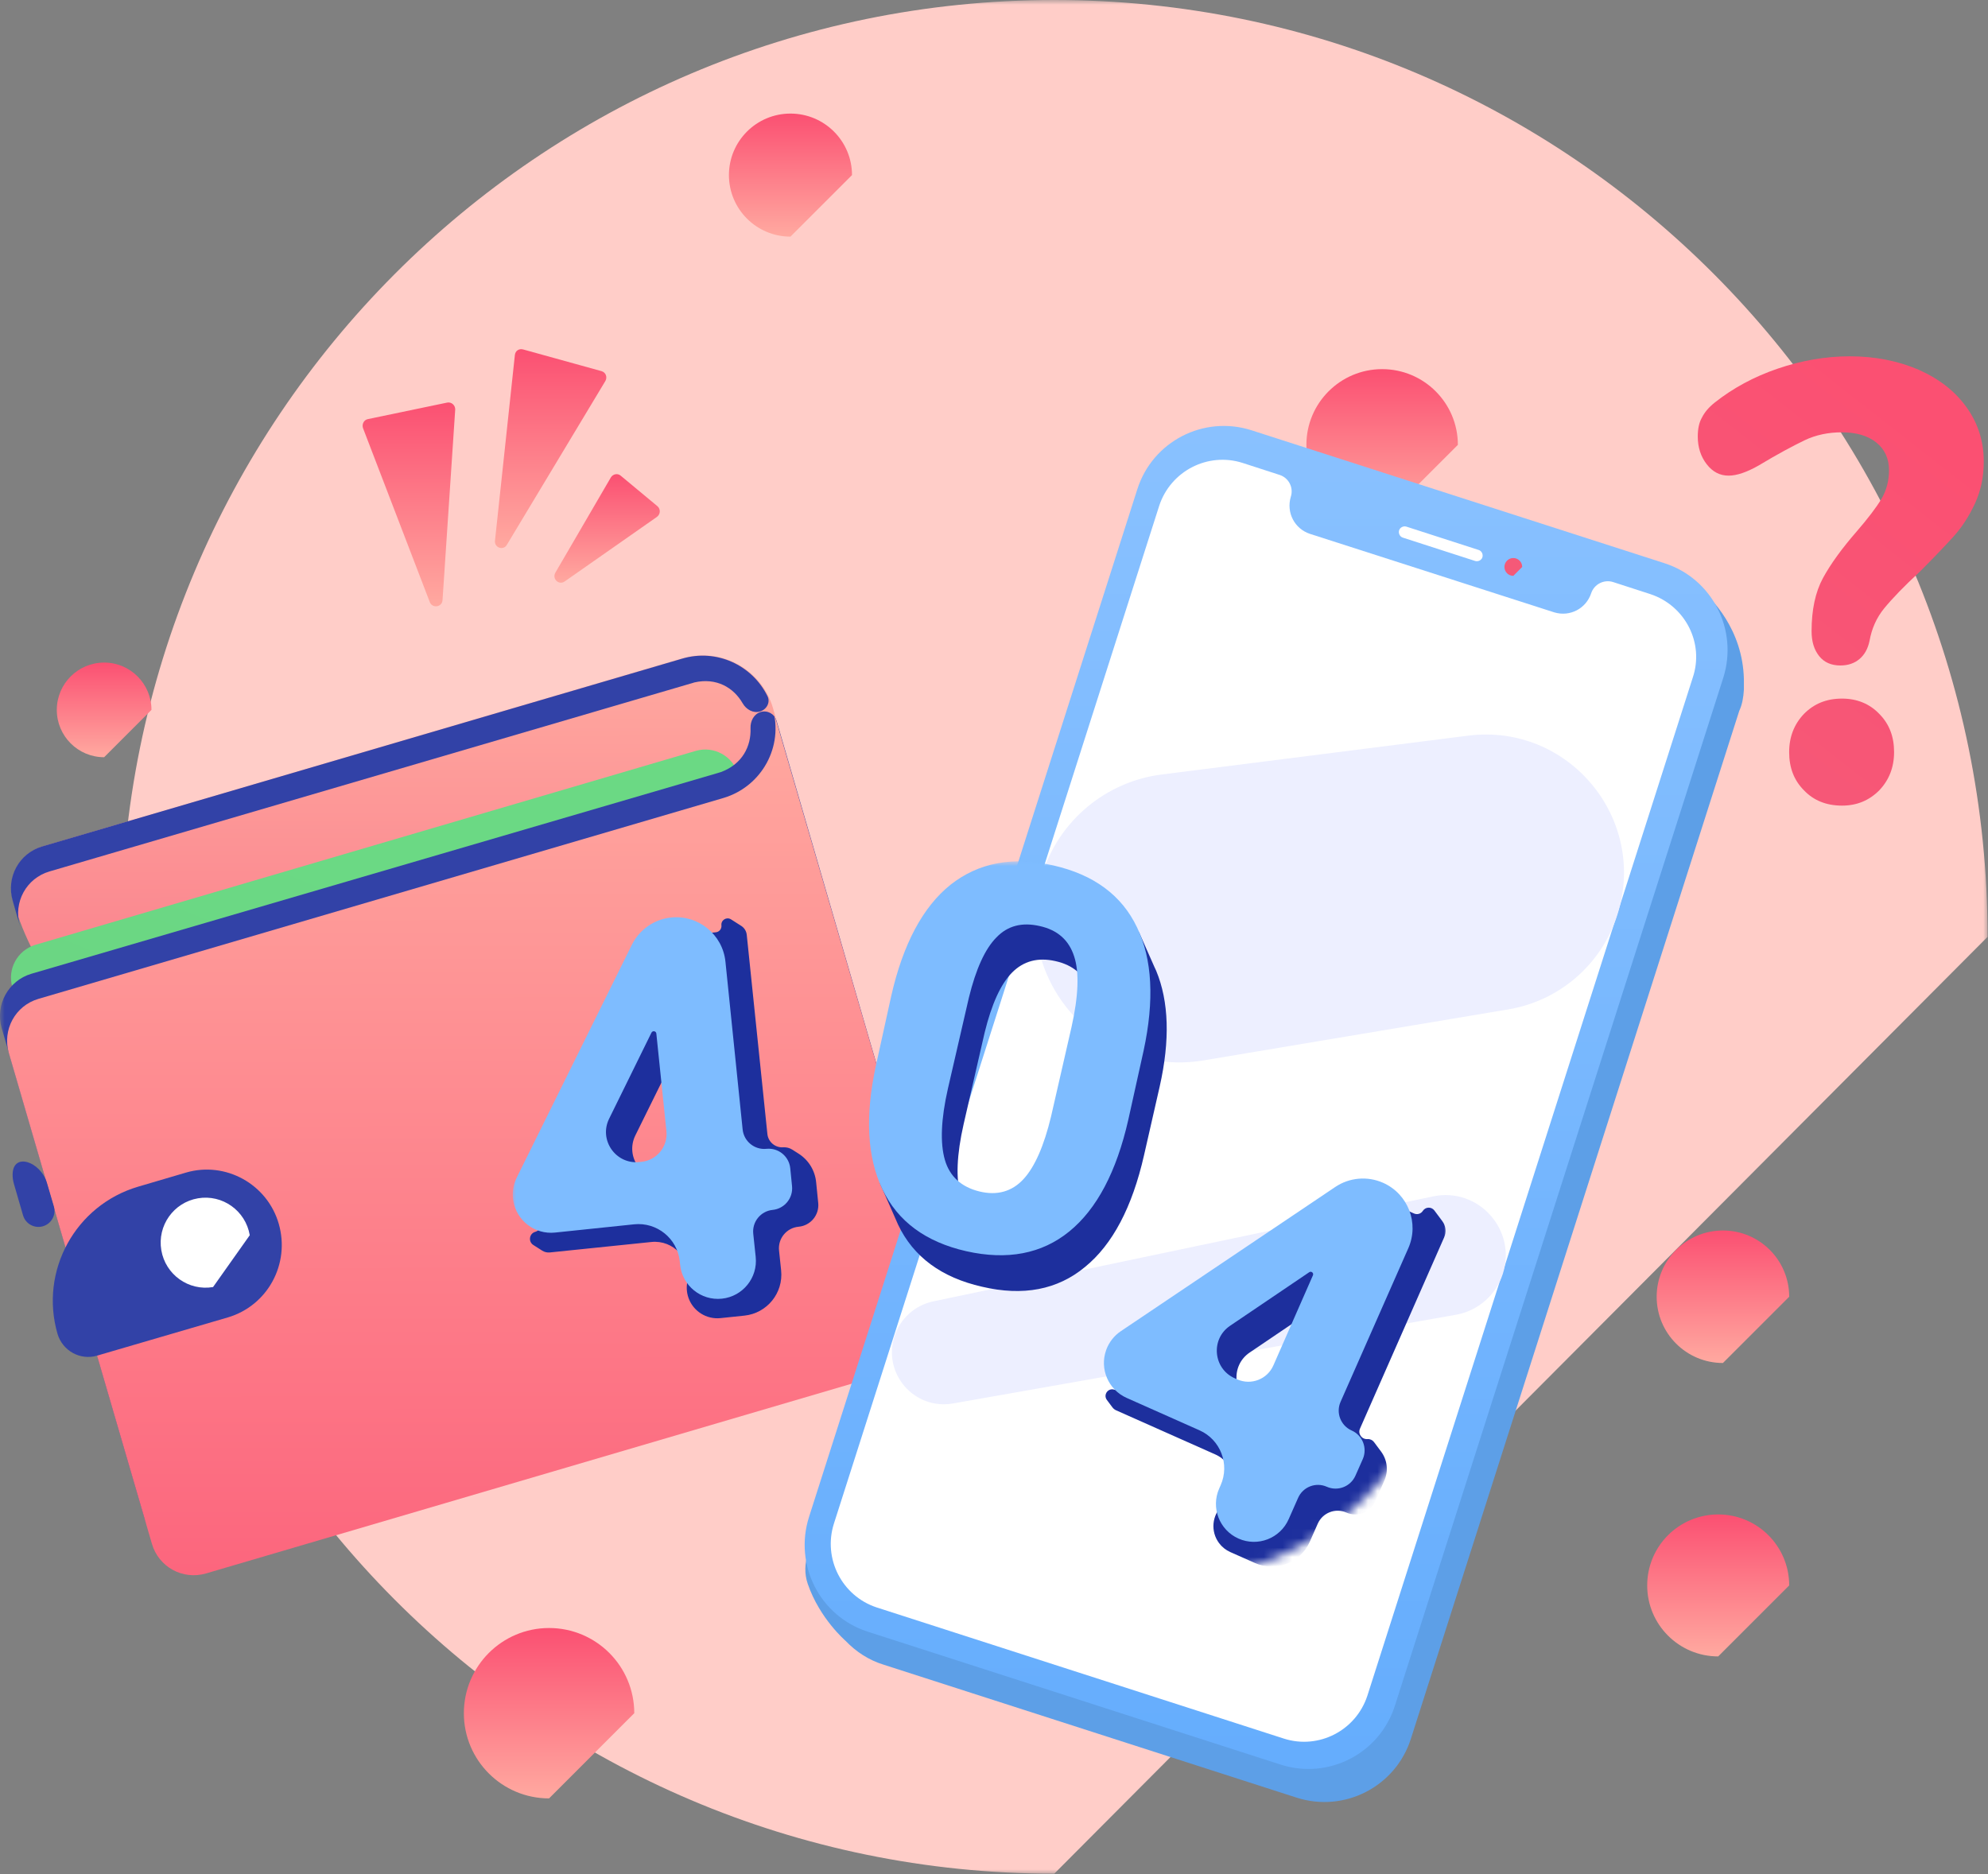 <svg width="210" height="198" viewBox="0 0 210 198" fill="none" xmlns="http://www.w3.org/2000/svg">
<rect x="0" y="0" width="210" height="198" fill="#808080" stroke="none"/>
<mask id="mask0_9_558" style="mask-type:luminance" maskUnits="userSpaceOnUse" x="0" y="0" width="210" height="198">
<rect width="210" height="198" rx="30" fill="white"/>
</mask>
<g mask="url(#mask0_9_558)">
<path fill-rule="evenodd" clip-rule="evenodd" d="M209.955 98.978L111.368 197.955C56.92 197.955 12.781 153.641 12.781 98.978C12.781 44.314 56.92 0 111.368 0C165.816 0 209.955 44.314 209.955 98.978C209.955 153.641 209.955 98.978 209.955 98.978Z" fill="#FFCDC8"/>
<path d="M38.344 45.226C38.21 44.823 38.434 44.374 38.836 44.284L47.237 42.534C47.684 42.445 48.087 42.804 48.087 43.252L46.746 63.398C46.701 64.16 45.673 64.295 45.405 63.622L38.344 45.226Z" fill="url(#paint0_linear_9_558)"/>
<path d="M54.388 37.509C54.433 37.06 54.835 36.791 55.282 36.925L63.55 39.214C63.997 39.348 64.175 39.842 63.952 40.246L53.539 57.564C53.181 58.193 52.198 57.879 52.288 57.116L54.388 37.509Z" fill="url(#paint1_linear_9_558)"/>
<path d="M64.533 50.431C64.756 50.072 65.248 49.982 65.561 50.251L69.449 53.482C69.806 53.796 69.761 54.334 69.404 54.603L59.661 61.423C59.036 61.872 58.276 61.154 58.678 60.481L64.533 50.431Z" fill="url(#paint2_linear_9_558)"/>
<path d="M81.649 74.794C85.725 88.832 77.677 103.522 63.651 107.643L37.936 115.198C22.307 119.789 5.922 110.808 1.385 95.164C0.67 92.696 2.056 90.139 4.514 89.421L72.13 69.544C76.197 68.378 80.442 70.711 81.649 74.794Z" fill="url(#paint3_linear_9_558)"/>
<path d="M1.341 95.164L2.101 97.811C1.385 95.344 2.771 92.786 5.229 92.068L72.89 72.237C73.069 72.192 73.203 72.147 73.337 72.102C75.683 71.559 77.504 72.654 78.448 74.301C78.82 74.95 79.558 75.383 80.276 75.172C80.985 74.963 81.4 74.211 81.073 73.548C79.449 70.254 75.674 68.508 72.041 69.59L4.532 89.403C4.522 89.406 4.483 89.421 4.472 89.421C4.471 89.421 4.469 89.421 4.468 89.421C2.011 90.14 0.626 92.697 1.341 95.164Z" fill="#3242A7"/>
<path d="M86.252 110.329C86.789 112.213 85.716 114.187 83.839 114.77L14.033 135.275C12.156 135.813 10.189 134.736 9.608 132.852L1.296 104.271C0.76 102.387 1.832 100.413 3.709 99.829L73.516 79.325C75.393 78.787 77.404 79.864 77.94 81.748L86.252 110.329Z" fill="url(#paint4_linear_9_558)"/>
<path d="M15.284 160.446C15.999 162.914 18.546 164.305 21.004 163.587L93.358 142.364C97.425 141.153 99.749 136.891 98.542 132.852L82.027 76.135C81.818 75.42 81.069 75.01 80.354 75.22C79.639 75.43 79.25 76.186 79.281 76.931C79.359 78.82 78.426 80.736 76.152 81.569C76.018 81.614 75.84 81.659 75.705 81.704L3.307 102.881C0.894 103.599 -0.536 106.156 0.179 108.624L15.284 160.446Z" fill="#3242A7"/>
<path d="M94.118 144.967L21.764 166.234C19.306 166.952 16.759 165.561 16.044 163.093L0.938 111.271C0.223 108.803 1.609 106.246 4.067 105.528L76.421 84.306C80.487 83.094 82.811 78.832 81.605 74.794L99.302 135.455C100.509 139.538 98.14 143.8 94.118 144.967Z" fill="url(#paint5_linear_9_558)"/>
<path d="M24.088 139.179L10.279 143.217C8.491 143.756 6.614 142.724 6.078 140.929C4.15 134.28 7.961 127.324 14.602 125.369L19.664 123.879C23.82 122.668 28.244 125.091 29.451 129.308C30.658 133.526 28.289 137.923 24.088 139.179Z" fill="#3242A7"/>
<path d="M1.475 125.091L2.434 128.4C2.694 129.298 3.633 129.816 4.532 129.556C5.434 129.296 5.952 128.351 5.687 127.45L4.962 124.982C4.296 122.717 1.374 121.704 1.333 124.065C1.327 124.403 1.373 124.749 1.475 125.091Z" fill="#3242A7"/>
<path fill-rule="evenodd" clip-rule="evenodd" d="M26.383 130.499L22.505 135.978C19.925 136.414 17.478 134.669 17.04 132.079C16.602 129.49 18.338 127.037 20.918 126.6C23.498 126.164 25.944 127.909 26.383 130.499C26.821 133.088 26.383 130.499 26.383 130.499Z" fill="white"/>
<path d="M184.214 72.147C184.214 72.102 184.214 72.102 184.214 72.057C184.214 71.967 184.214 71.877 184.214 71.743C184.082 66.547 180.91 63.255 179.255 61.885C178.705 61.43 177.922 61.536 177.44 62.063C177.047 62.493 176.439 62.655 175.885 62.476L133.892 48.95C128.842 47.335 123.435 50.117 121.826 55.187L88.987 157.972C88.599 159.188 87.95 160.305 87.087 161.244C85.548 162.92 84.585 165.179 85.324 167.331C86.59 171.018 89.301 173.333 89.336 173.368C90.409 174.489 91.749 175.387 93.358 175.88L136.976 189.924C142.026 191.539 147.433 188.757 149.042 183.687L183.722 75.108C184.035 74.435 184.169 73.672 184.214 72.865C184.214 72.64 184.214 72.416 184.214 72.147Z" fill="#5D9FE7"/>
<path fill-rule="evenodd" clip-rule="evenodd" d="M154 47L146 55C141.582 55 138 51.418 138 47C138 42.582 141.582 39 146 39C150.418 39 154 42.582 154 47C154 51.418 154 47 154 47Z" fill="url(#paint6_linear_9_558)"/>
<path d="M91.669 172.389C86.619 170.774 83.848 165.345 85.457 160.275L120.137 51.696C121.746 46.626 127.153 43.844 132.203 45.459L175.821 59.502C180.871 61.118 183.642 66.547 182.033 71.617L147.353 180.196C145.745 185.266 140.337 188.048 135.287 186.433L91.669 172.389Z" fill="url(#paint7_linear_9_558)"/>
<path d="M170.415 61.499C169.444 61.184 168.402 61.712 168.08 62.68C167.544 64.295 165.846 65.192 164.192 64.699L138.361 56.398C136.752 55.86 135.858 54.155 136.35 52.495C136.67 51.531 136.144 50.49 135.177 50.177L131.255 48.906C127.591 47.739 123.658 49.758 122.451 53.437L88.085 160.984C86.922 164.664 88.934 168.612 92.598 169.823L135.635 183.687C139.3 184.854 143.232 182.835 144.439 179.156L178.806 71.609C180.057 67.929 178.001 63.981 174.337 62.77L170.415 61.499Z" fill="white"/>
<path d="M158.751 134.576C160.241 129.924 156.157 125.395 151.376 126.4L98.585 137.49C96.652 137.896 95.086 139.309 94.483 141.189C93.221 145.127 96.597 148.994 100.669 148.276L153.792 138.905C156.121 138.494 158.03 136.827 158.751 134.576Z" fill="#EDEFFF"/>
<path d="M110.101 92.32C106.62 103.204 115.892 113.915 127.163 112.028L159.331 106.642C164.731 105.738 169.173 101.892 170.84 96.676C174.096 86.496 165.682 76.378 155.078 77.723L122.722 81.825C116.832 82.572 111.91 86.665 110.101 92.32Z" fill="#EDEFFF"/>
<path d="M148.193 56.802C147.88 56.712 147.702 56.353 147.791 56.039C147.88 55.725 148.238 55.546 148.551 55.635L156.193 58.103C156.506 58.193 156.684 58.552 156.595 58.866C156.506 59.18 156.148 59.359 155.835 59.27L148.193 56.802Z" fill="white"/>
<path fill-rule="evenodd" clip-rule="evenodd" d="M160.796 59.898L159.857 60.84C159.339 60.84 158.919 60.419 158.919 59.898C158.919 59.378 159.339 58.956 159.857 58.956C160.376 58.956 160.796 59.378 160.796 59.898C160.796 60.419 160.796 59.898 160.796 59.898Z" fill="#F55978"/>
<mask id="mask1_9_558" style="mask-type:luminance" maskUnits="userSpaceOnUse" x="54" y="91" width="99" height="76">
<rect x="54" y="91" width="99" height="76" rx="30" fill="white"/>
</mask>
<g mask="url(#mask1_9_558)">
<path fill-rule="evenodd" clip-rule="evenodd" d="M86.211 124.888C86.088 123.659 85.408 122.554 84.367 121.89L83.684 121.455C83.401 121.275 83.067 121.19 82.732 121.213C81.888 121.271 81.149 120.649 81.062 119.807L78.882 98.762C78.843 98.375 78.628 98.028 78.3 97.819L77.22 97.131C76.751 96.832 76.144 97.21 76.207 97.763C76.248 98.129 75.983 98.459 75.616 98.496L72.734 98.788C71.526 98.911 70.466 99.647 69.928 100.736L57.073 126.781C56.875 127.182 56.811 127.636 56.89 128.076L57.104 129.258C57.175 129.651 56.935 130.033 56.55 130.14C55.905 130.318 55.776 131.176 56.34 131.535L57.273 132.13C57.514 132.283 57.799 132.35 58.082 132.321L68.81 131.216C71.124 130.978 73.024 133.017 72.624 135.308L72.593 135.49C72.368 136.775 72.939 138.069 74.039 138.77C74.655 139.163 75.386 139.335 76.112 139.259L78.637 138.995C81.03 138.744 82.766 136.6 82.513 134.207L82.293 132.122C82.158 130.852 83.09 129.718 84.362 129.603C85.628 129.488 86.558 128.362 86.432 127.097L86.211 124.888ZM71.576 110.917C71.687 110.657 72.072 110.715 72.101 110.996L73.165 121.27C73.332 122.886 72.159 124.332 70.543 124.5L70.303 124.525C67.811 124.785 66.009 122.197 67.118 119.949L71.576 110.917Z" fill="#1D2F9D"/>
<path fill-rule="evenodd" clip-rule="evenodd" d="M80.962 121.373C82.224 121.245 83.35 122.165 83.477 123.427L83.666 125.316C83.792 126.575 82.875 127.698 81.617 127.826C80.353 127.954 79.435 129.085 79.569 130.347L79.827 132.792C80.06 134.998 78.46 136.974 76.255 137.205C74.053 137.435 72.08 135.838 71.847 133.636L71.807 133.257C71.552 130.846 69.393 129.098 66.982 129.349L58.625 130.221C56.514 130.441 54.593 128.99 54.227 126.899C54.08 126.054 54.205 125.183 54.586 124.413L66.746 99.817C67.542 98.207 69.108 97.119 70.893 96.934C73.766 96.637 76.336 98.727 76.631 101.6L78.447 119.324C78.576 120.584 79.702 121.501 80.962 121.373ZM67.768 122.747C69.388 122.578 70.564 121.128 70.397 119.508L69.332 109.195C69.303 108.914 68.919 108.856 68.808 109.116L64.343 118.194C63.236 120.443 65.04 123.031 67.533 122.771L67.768 122.747Z" fill="#7EBCFF"/>
<path fill-rule="evenodd" clip-rule="evenodd" d="M152.552 130.726C152.801 130.162 152.726 129.507 152.358 129.013L151.519 127.887C151.209 127.471 150.579 127.494 150.299 127.93C150.102 128.239 149.708 128.356 149.373 128.207L147.29 127.281C146.222 126.805 144.984 126.913 144.014 127.566L120.063 143.677C119.642 143.96 119.323 144.369 119.15 144.845L118.588 146.395C118.458 146.752 118.067 146.941 117.707 146.82C117.057 146.602 116.513 147.352 116.923 147.902L117.506 148.683C117.609 148.822 117.746 148.931 117.903 149.001L128.38 153.662C130.473 154.593 130.936 157.358 129.26 158.92L129.132 159.04C128.013 160.083 127.858 161.8 128.772 163.027C129.08 163.44 129.49 163.768 129.962 163.977L132.561 165.128C134.779 166.111 137.373 165.109 138.354 162.891L139.201 160.975C139.714 159.816 141.069 159.292 142.229 159.804C143.388 160.317 144.743 159.793 145.256 158.634L146.235 156.423C146.681 155.414 146.549 154.243 145.89 153.359L145.142 152.355C144.979 152.137 144.717 152.018 144.446 152.039C143.85 152.087 143.42 151.481 143.66 150.934L152.552 130.726ZM140.36 137.241C140.577 137.071 140.877 137.304 140.767 137.557L136.587 147.08C135.945 148.542 134.238 149.204 132.778 148.557L132.504 148.435C130.22 147.422 129.942 144.292 132.011 142.892L140.36 137.241Z" fill="#1D2F9D"/>
<path fill-rule="evenodd" clip-rule="evenodd" d="M142.781 151.132C143.941 151.645 144.465 153.001 143.952 154.161L143.18 155.905C142.667 157.064 141.312 157.588 140.153 157.075C138.993 156.562 137.638 157.086 137.125 158.246L136.125 160.507C135.228 162.534 132.858 163.45 130.831 162.552C128.807 161.655 127.892 159.287 128.788 157.262L128.944 156.909C129.924 154.692 128.925 152.099 126.709 151.113L119.011 147.688C117.079 146.829 116.136 144.626 116.847 142.635C117.137 141.822 117.681 141.123 118.397 140.64L141.047 125.404C142.543 124.398 144.451 124.231 146.099 124.962C148.74 126.135 149.934 129.224 148.768 131.868L141.608 148.105C141.097 149.264 141.622 150.619 142.781 151.132ZM130.703 145.734C132.162 146.381 133.869 145.719 134.511 144.258L138.691 134.734C138.801 134.482 138.501 134.249 138.284 134.419L129.935 140.07C127.866 141.47 128.144 144.6 130.428 145.613L130.703 145.734Z" fill="#7EBCFF"/>
<path fill-rule="evenodd" clip-rule="evenodd" d="M122.045 102.373C122.023 102.308 121.985 102.25 121.958 102.188L120.342 98.54C120.253 98.34 119.969 98.343 119.885 98.544C119.816 98.709 119.6 98.75 119.471 98.626C117.834 97.05 115.621 95.934 112.911 95.318C108.621 94.343 105.022 94.993 102.07 97.361C99.118 99.682 97.041 103.628 95.796 109.153L94.135 116.349C93.478 119.437 93.278 122.232 93.537 124.654C93.554 124.81 93.387 124.922 93.25 124.845C93.089 124.756 92.907 124.921 92.981 125.09L94.689 128.977C94.735 129.117 94.827 129.256 94.873 129.395C96.488 132.784 99.44 134.966 103.731 135.941C108.067 136.963 111.712 136.266 114.618 133.852C117.524 131.484 119.6 127.538 120.846 122.06L122.507 114.771C123.603 109.899 123.478 105.801 122.133 102.566C122.106 102.501 122.067 102.44 122.045 102.373ZM110.235 124.938C109.525 126.967 107.755 128.44 105.631 128.769C104.369 128.964 102.962 128.824 102.204 127.795C101.883 127.359 101.638 126.855 101.47 126.284C100.963 124.52 101.055 122.013 101.793 118.763L104.008 109.107C104.746 106.089 105.714 103.953 106.914 102.746C108.113 101.539 109.636 101.121 111.481 101.539C113.372 101.957 114.618 103.025 115.125 104.743C115.483 105.79 115.589 107.113 115.458 108.697C115.341 110.121 114.935 111.502 114.463 112.851L110.235 124.938Z" fill="#1D2F9D"/>
<path fill-rule="evenodd" clip-rule="evenodd" d="M112.957 130.101C110.051 132.469 106.406 133.165 102.07 132.19C97.78 131.215 94.827 129.033 93.213 125.644C91.598 122.255 91.367 117.937 92.521 112.598L94.135 105.263C95.381 99.738 97.503 95.792 100.409 93.471C103.362 91.149 106.96 90.453 111.25 91.428C115.541 92.403 118.493 94.585 120.108 97.974C121.722 101.317 121.953 105.681 120.8 111.02L119.185 118.309C117.94 123.787 115.864 127.733 112.957 130.101ZM113.465 101.038C112.911 99.32 111.712 98.252 109.82 97.835C107.975 97.417 106.453 97.788 105.253 99.042C104.054 100.249 103.085 102.384 102.347 105.402L100.132 115.012C99.394 118.262 99.302 120.769 99.809 122.533C100.317 124.298 101.563 125.412 103.454 125.876C105.345 126.34 106.914 125.876 108.113 124.576C109.313 123.276 110.282 121.048 111.02 117.984L113.188 108.513C113.926 105.216 114.018 102.709 113.465 101.038Z" fill="#7EBCFF"/>
</g>
<path fill-rule="evenodd" clip-rule="evenodd" d="M191.364 66.673C191.364 64.429 191.766 62.545 192.571 61.064C193.375 59.584 194.582 57.924 196.146 56.129C197.308 54.783 198.202 53.616 198.738 52.719C199.274 51.822 199.542 50.79 199.542 49.668C199.542 48.457 199.095 47.469 198.202 46.752C197.308 46.034 196.101 45.675 194.537 45.675C193.152 45.675 191.811 45.944 190.604 46.527C189.398 47.111 187.789 47.963 185.778 49.175C184.526 49.892 183.454 50.251 182.605 50.251C181.666 50.251 180.906 49.847 180.281 49.04C179.655 48.232 179.342 47.245 179.342 46.123C179.342 45.316 179.476 44.643 179.789 44.105C180.057 43.566 180.504 43.028 181.13 42.534C183.052 41.009 185.286 39.797 187.789 38.945C190.291 38.092 192.839 37.644 195.386 37.644C198.112 37.644 200.526 38.137 202.715 39.079C204.905 40.066 206.559 41.368 207.765 43.072C208.972 44.778 209.553 46.662 209.553 48.771C209.553 50.386 209.24 51.867 208.614 53.213C207.989 54.559 207.229 55.725 206.335 56.712C205.441 57.699 204.28 58.911 202.805 60.391C201.151 61.917 199.9 63.218 199.051 64.25C198.202 65.282 197.71 66.448 197.487 67.705C197.308 68.557 196.95 69.185 196.414 69.634C195.878 70.083 195.207 70.307 194.403 70.307C193.464 70.307 192.705 69.993 192.168 69.32C191.632 68.647 191.364 67.794 191.364 66.673ZM188.995 79.46C188.995 77.845 189.532 76.499 190.56 75.422C191.632 74.345 192.928 73.807 194.582 73.807C196.146 73.807 197.487 74.345 198.514 75.422C199.587 76.499 200.079 77.845 200.079 79.46C200.079 81.075 199.542 82.421 198.514 83.498C197.442 84.575 196.146 85.113 194.582 85.113C192.928 85.113 191.587 84.575 190.56 83.498C189.487 82.421 188.995 81.075 188.995 79.46Z" fill="url(#paint8_linear_9_558)"/>
<path fill-rule="evenodd" clip-rule="evenodd" d="M16 75L11 80C8.239 80 6 77.761 6 75C6 72.239 8.239 70 11 70C13.761 70 16 72.239 16 75C16 77.761 16 75 16 75Z" fill="url(#paint9_linear_9_558)"/>
<path fill-rule="evenodd" clip-rule="evenodd" d="M67 181L58 190C53.029 190 49 185.971 49 181C49 176.029 53.029 172 58 172C62.971 172 67 176.029 67 181C67 185.971 67 181 67 181Z" fill="url(#paint10_linear_9_558)"/>
<path fill-rule="evenodd" clip-rule="evenodd" d="M90 18.5L83.5 25C79.91 25 77 22.09 77 18.5C77 14.91 79.91 12 83.5 12C87.09 12 90 14.91 90 18.5C90 22.09 90 18.5 90 18.5Z" fill="url(#paint11_linear_9_558)"/>
<path fill-rule="evenodd" clip-rule="evenodd" d="M189 137L182 144C178.134 144 175 140.866 175 137C175 133.134 178.134 130 182 130C185.866 130 189 133.134 189 137C189 140.866 189 137 189 137Z" fill="url(#paint12_linear_9_558)"/>
<path fill-rule="evenodd" clip-rule="evenodd" d="M189 167.5L181.5 175C177.358 175 174 171.642 174 167.5C174 163.358 177.358 160 181.5 160C185.642 160 189 163.358 189 167.5C189 171.642 189 167.5 189 167.5Z" fill="url(#paint13_linear_9_558)"/>
</g>
<defs>
<linearGradient id="paint0_linear_9_558" x1="38.305" y1="42.52" x2="38.305" y2="64.057" gradientUnits="userSpaceOnUse">
<stop stop-color="#FB5072"/>
<stop offset="1" stop-color="#FFA9A0"/>
</linearGradient>
<linearGradient id="paint1_linear_9_558" x1="52.282" y1="36.891" x2="52.282" y2="57.9" gradientUnits="userSpaceOnUse">
<stop stop-color="#FB5072"/>
<stop offset="1" stop-color="#FFA9A0"/>
</linearGradient>
<linearGradient id="paint2_linear_9_558" x1="58.566" y1="50.095" x2="58.566" y2="61.563" gradientUnits="userSpaceOnUse">
<stop stop-color="#FB5072"/>
<stop offset="1" stop-color="#FFA9A0"/>
</linearGradient>
<linearGradient id="paint3_linear_9_558" x1="-12.872" y1="69.28" x2="-12.827" y2="140.946" gradientUnits="userSpaceOnUse">
<stop stop-color="#4C61E1"/>
<stop offset="0" stop-color="#FFA9A0"/>
<stop offset="1" stop-color="#F55978"/>
</linearGradient>
<linearGradient id="paint4_linear_9_558" x1="37.779" y1="91.303" x2="-2.224" y2="190.049" gradientUnits="userSpaceOnUse">
<stop stop-color="#6BD984"/>
<stop offset="1" stop-color="#6BCB80"/>
</linearGradient>
<linearGradient id="paint5_linear_9_558" x1="-15.087" y1="74.855" x2="-14.974" y2="195.84" gradientUnits="userSpaceOnUse">
<stop stop-color="#FFA9A0"/>
<stop offset="1" stop-color="#FB5072"/>
</linearGradient>
<linearGradient id="paint6_linear_9_558" x1="138" y1="39" x2="138" y2="55" gradientUnits="userSpaceOnUse">
<stop stop-color="#FB5072"/>
<stop offset="1" stop-color="#FFA9A0"/>
</linearGradient>
<linearGradient id="paint7_linear_9_558" x1="85" y1="45" x2="85" y2="186.892" gradientUnits="userSpaceOnUse">
<stop stop-color="#89C1FF"/>
<stop offset="1" stop-color="#65ADFD"/>
</linearGradient>
<linearGradient id="paint8_linear_9_558" x1="179.354" y1="25.827" x2="150.615" y2="62.536" gradientUnits="userSpaceOnUse">
<stop stop-color="#FB5072"/>
<stop offset="1" stop-color="#F55978"/>
</linearGradient>
<linearGradient id="paint9_linear_9_558" x1="6" y1="70" x2="6" y2="80" gradientUnits="userSpaceOnUse">
<stop stop-color="#FB5072"/>
<stop offset="1" stop-color="#FFA9A0"/>
</linearGradient>
<linearGradient id="paint10_linear_9_558" x1="49" y1="172" x2="49" y2="190" gradientUnits="userSpaceOnUse">
<stop stop-color="#FB5072"/>
<stop offset="1" stop-color="#FFA9A0"/>
</linearGradient>
<linearGradient id="paint11_linear_9_558" x1="77" y1="12" x2="77" y2="25" gradientUnits="userSpaceOnUse">
<stop stop-color="#FB5072"/>
<stop offset="1" stop-color="#FFA9A0"/>
</linearGradient>
<linearGradient id="paint12_linear_9_558" x1="175" y1="130" x2="175" y2="144" gradientUnits="userSpaceOnUse">
<stop stop-color="#FB5072"/>
<stop offset="1" stop-color="#FFA9A0"/>
</linearGradient>
<linearGradient id="paint13_linear_9_558" x1="174" y1="160" x2="174" y2="175" gradientUnits="userSpaceOnUse">
<stop stop-color="#FB5072"/>
<stop offset="1" stop-color="#FFA9A0"/>
</linearGradient>
</defs>
</svg>
